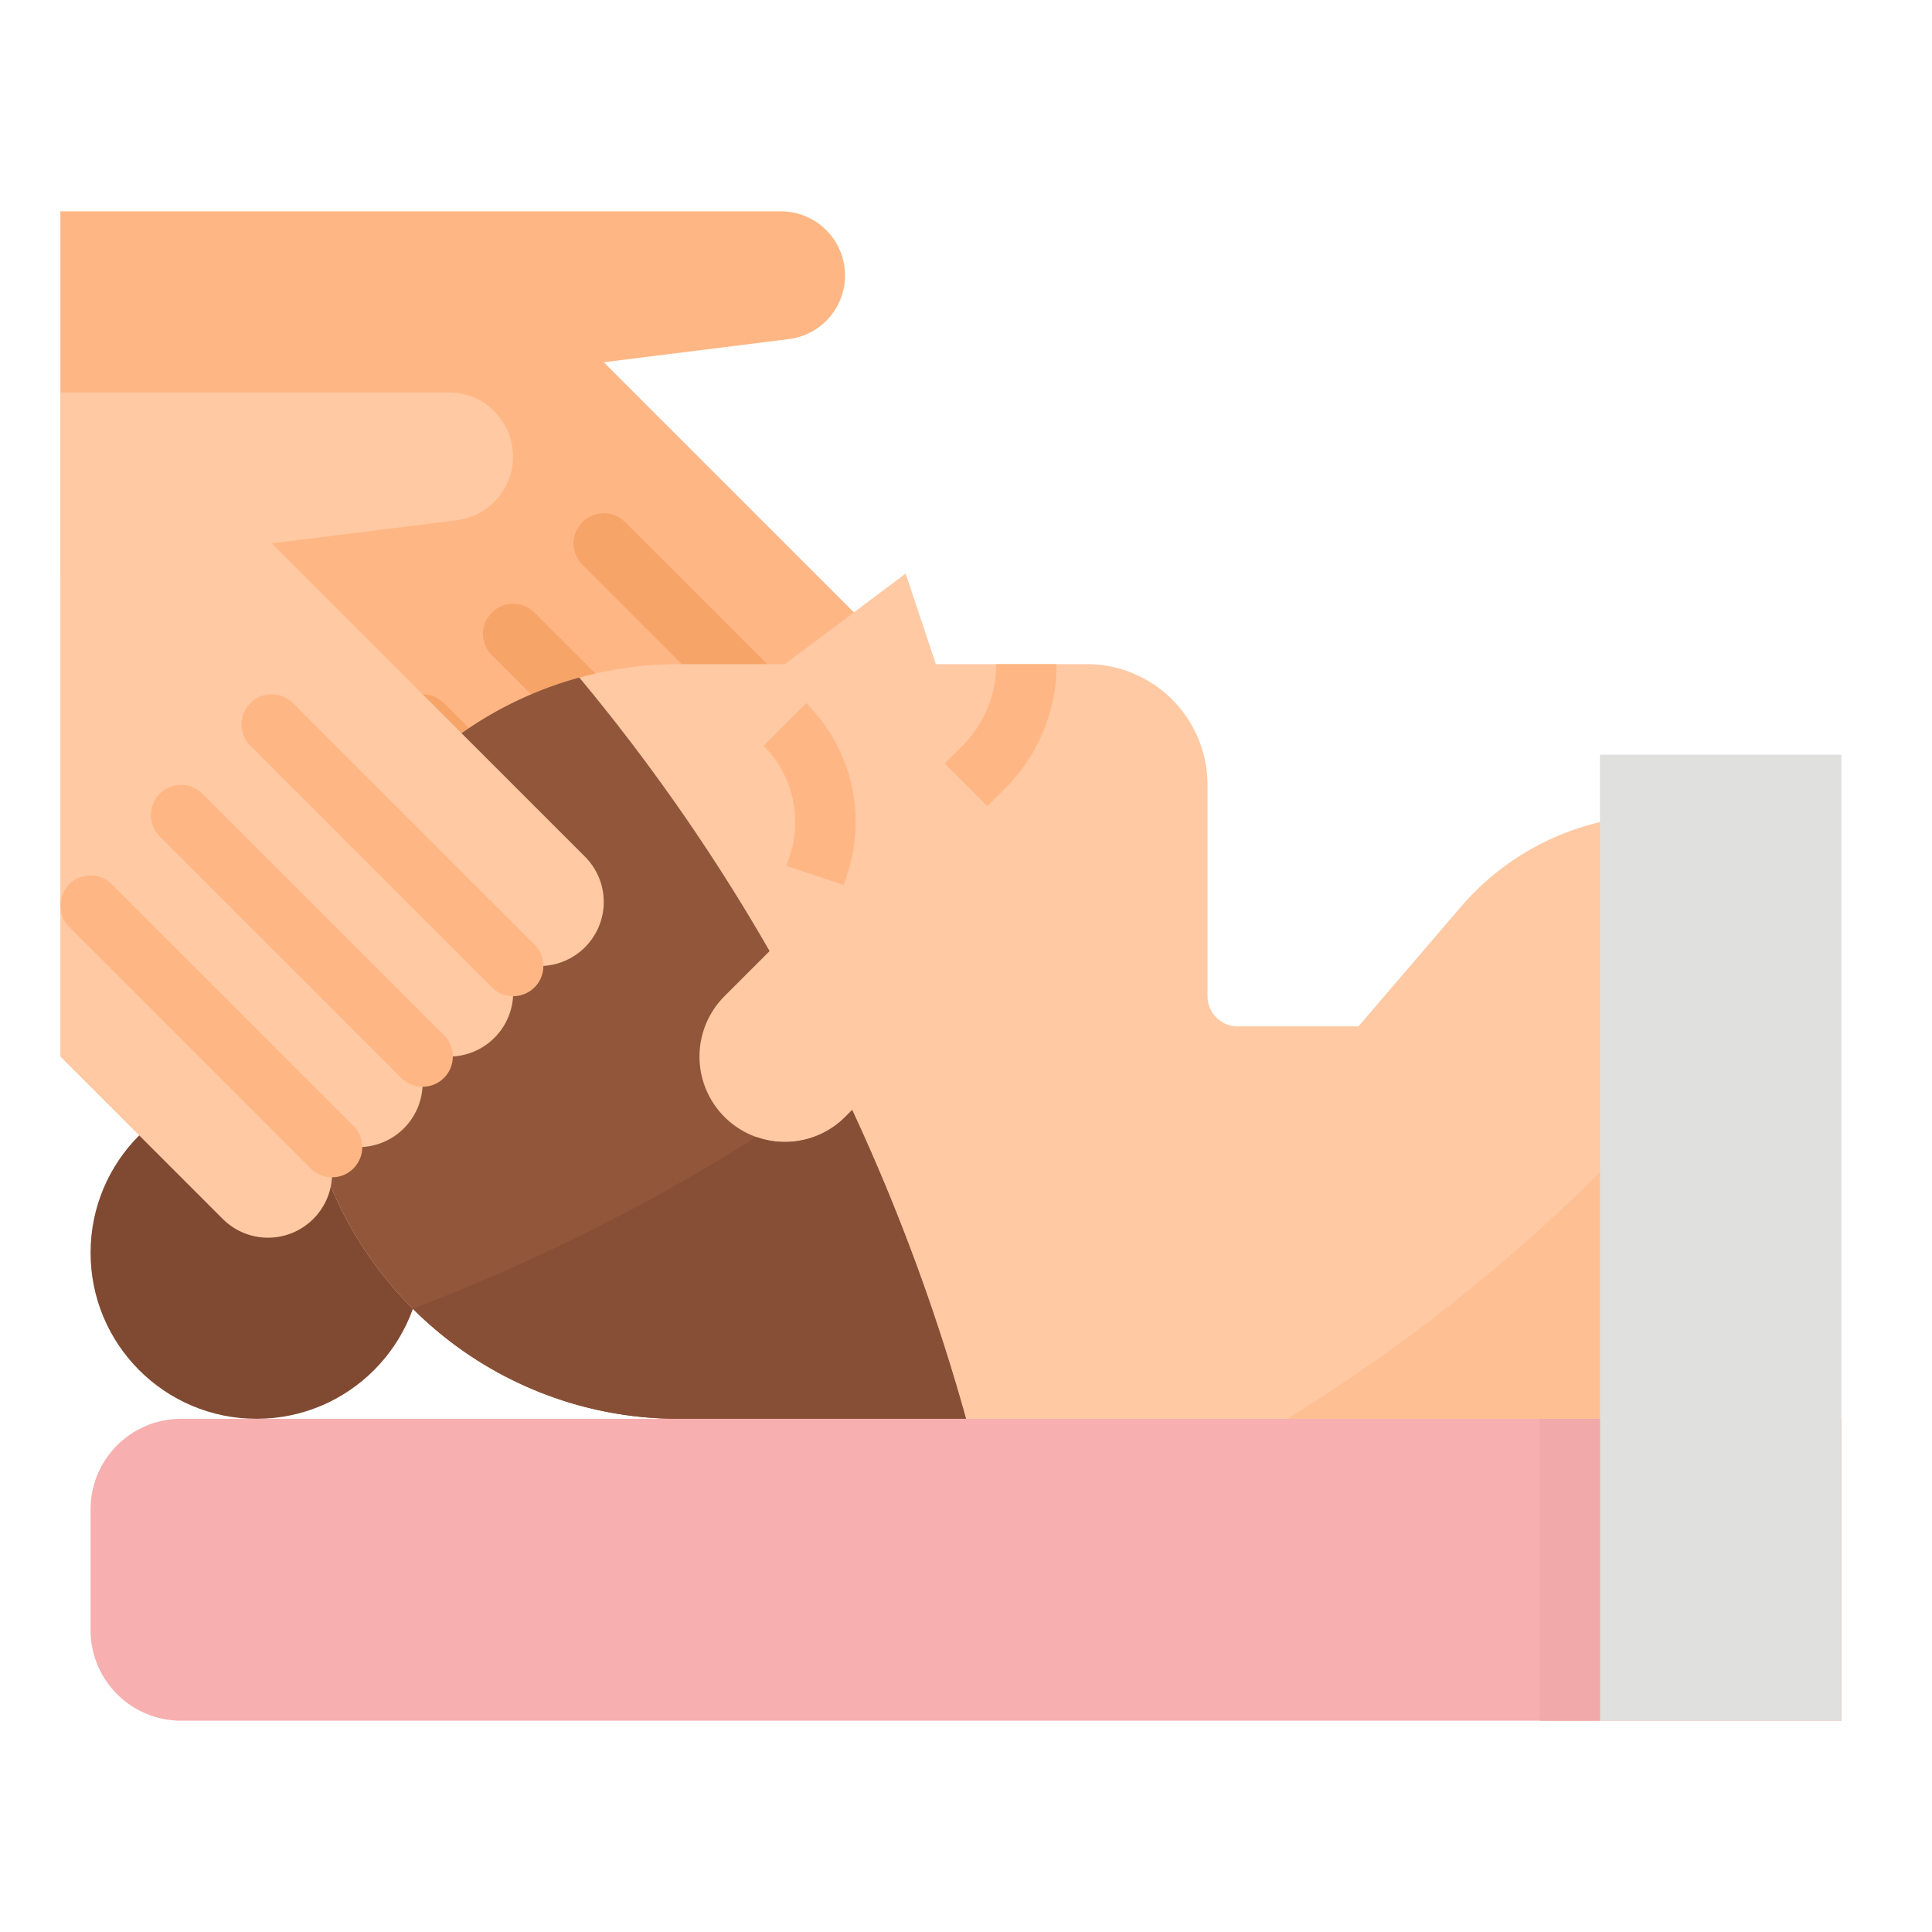 <svg height="512" viewBox="0 0 512 512" width="512" xmlns="http://www.w3.org/2000/svg"><g id="Flat"><path d="m243.029 179.029-83.029-83.029 49.112-6.139a17 17 0 0 0 -2.112-33.861h-191v96l131.029 123.029a16.972 16.972 0 0 0 12 4.971 16.971 16.971 0 0 0 12-28.971 16.972 16.972 0 0 0 12 4.971 16.971 16.971 0 0 0 12-28.971 16.972 16.972 0 0 0 12 4.971 16.971 16.971 0 0 0 12-28.971 16.972 16.972 0 0 0 12 4.971 16.971 16.971 0 0 0 12-28.971z" fill="#feb784"/><path d="m224 216a7.976 7.976 0 0 1 -5.657-2.343l-64-64a8 8 0 0 1 11.314-11.314l64 64a8 8 0 0 1 -5.657 13.657z" fill="#f7a468"/><path d="m200 240a7.976 7.976 0 0 1 -5.657-2.343l-64-64a8 8 0 0 1 11.314-11.314l64 64a8 8 0 0 1 -5.657 13.657z" fill="#f7a468"/><path d="m176 264a7.976 7.976 0 0 1 -5.657-2.343l-64-64a8 8 0 0 1 11.314-11.314l64 64a8 8 0 0 1 -5.657 13.657z" fill="#f7a468"/><circle cx="68" cy="332" fill="#804a32" r="44"/><path d="m440 216v160h-260a100 100 0 1 1 0-200h28l32-24 8 24h40a32 32 0 0 1 32 32v56a8 8 0 0 0 8 8h32l27.17-31.7a69.6 69.6 0 0 1 52.83-24.3z" fill="#fec9a3"/><path d="m261.657 213.657-11.314-11.314 4.687-4.687a30.426 30.426 0 0 0 8.97-21.656h16a46.325 46.325 0 0 1 -13.656 32.97z" fill="#feb784"/><path d="m256 376h-76a99.639 99.639 0 0 1 -70.62-29.2l-.09-.09a100.016 100.016 0 0 1 44.23-167.16 511.755 511.755 0 0 1 50.43 72.5l-11.95 11.95a22.627 22.627 0 1 0 32 32l1.83-1.83a532.1 532.1 0 0 1 30.17 81.83z" fill="#92563a"/><path d="m223.589 234.53-15.178-5.06.844-2.534a28.453 28.453 0 0 0 -6.912-29.279l11.314-11.314a44.368 44.368 0 0 1 10.777 45.657z" fill="#feb784"/><path d="m440 294.02v81.98h-98.86a462.721 462.721 0 0 0 98.86-81.98z" fill="#fec093"/><path d="m256 376h-76a99.639 99.639 0 0 1 -70.62-29.2 507.938 507.938 0 0 0 91.03-45.48 22.61 22.61 0 0 0 23.59-5.32l1.83-1.83a532.1 532.1 0 0 1 30.17 81.83z" fill="#875036"/><path d="m155.029 227.029-83.029-83.029 49.112-6.139a17 17 0 0 0 -2.112-33.861h-103v176l43.029 43.029a16.972 16.972 0 0 0 12 4.971 16.971 16.971 0 0 0 12-28.971 16.972 16.972 0 0 0 12 4.971 16.971 16.971 0 0 0 12-28.971 16.972 16.972 0 0 0 12 4.971 16.971 16.971 0 0 0 12-28.971 16.972 16.972 0 0 0 12 4.971 16.971 16.971 0 0 0 12-28.971z" fill="#fec9a3"/><g fill="#feb784"><path d="m136 264a7.976 7.976 0 0 1 -5.657-2.343l-64-64a8 8 0 0 1 11.314-11.314l64 64a8 8 0 0 1 -5.657 13.657z"/><path d="m112 288a7.976 7.976 0 0 1 -5.657-2.343l-64-64a8 8 0 0 1 11.314-11.314l64 64a8 8 0 0 1 -5.657 13.657z"/><path d="m88 312a7.976 7.976 0 0 1 -5.657-2.343l-64-64a8 8 0 0 1 11.314-11.314l64 64a8 8 0 0 1 -5.657 13.657z"/></g><path d="m48 376h440a0 0 0 0 1 0 0v80a0 0 0 0 1 0 0h-440a24 24 0 0 1 -24-24v-32a24 24 0 0 1 24-24z" fill="#f7afaf"/><path d="m424 200h64v256h-64z" fill="#e0e0de"/><path d="m408 376h16v80h-16z" fill="#f1a9a9"/></g></svg>